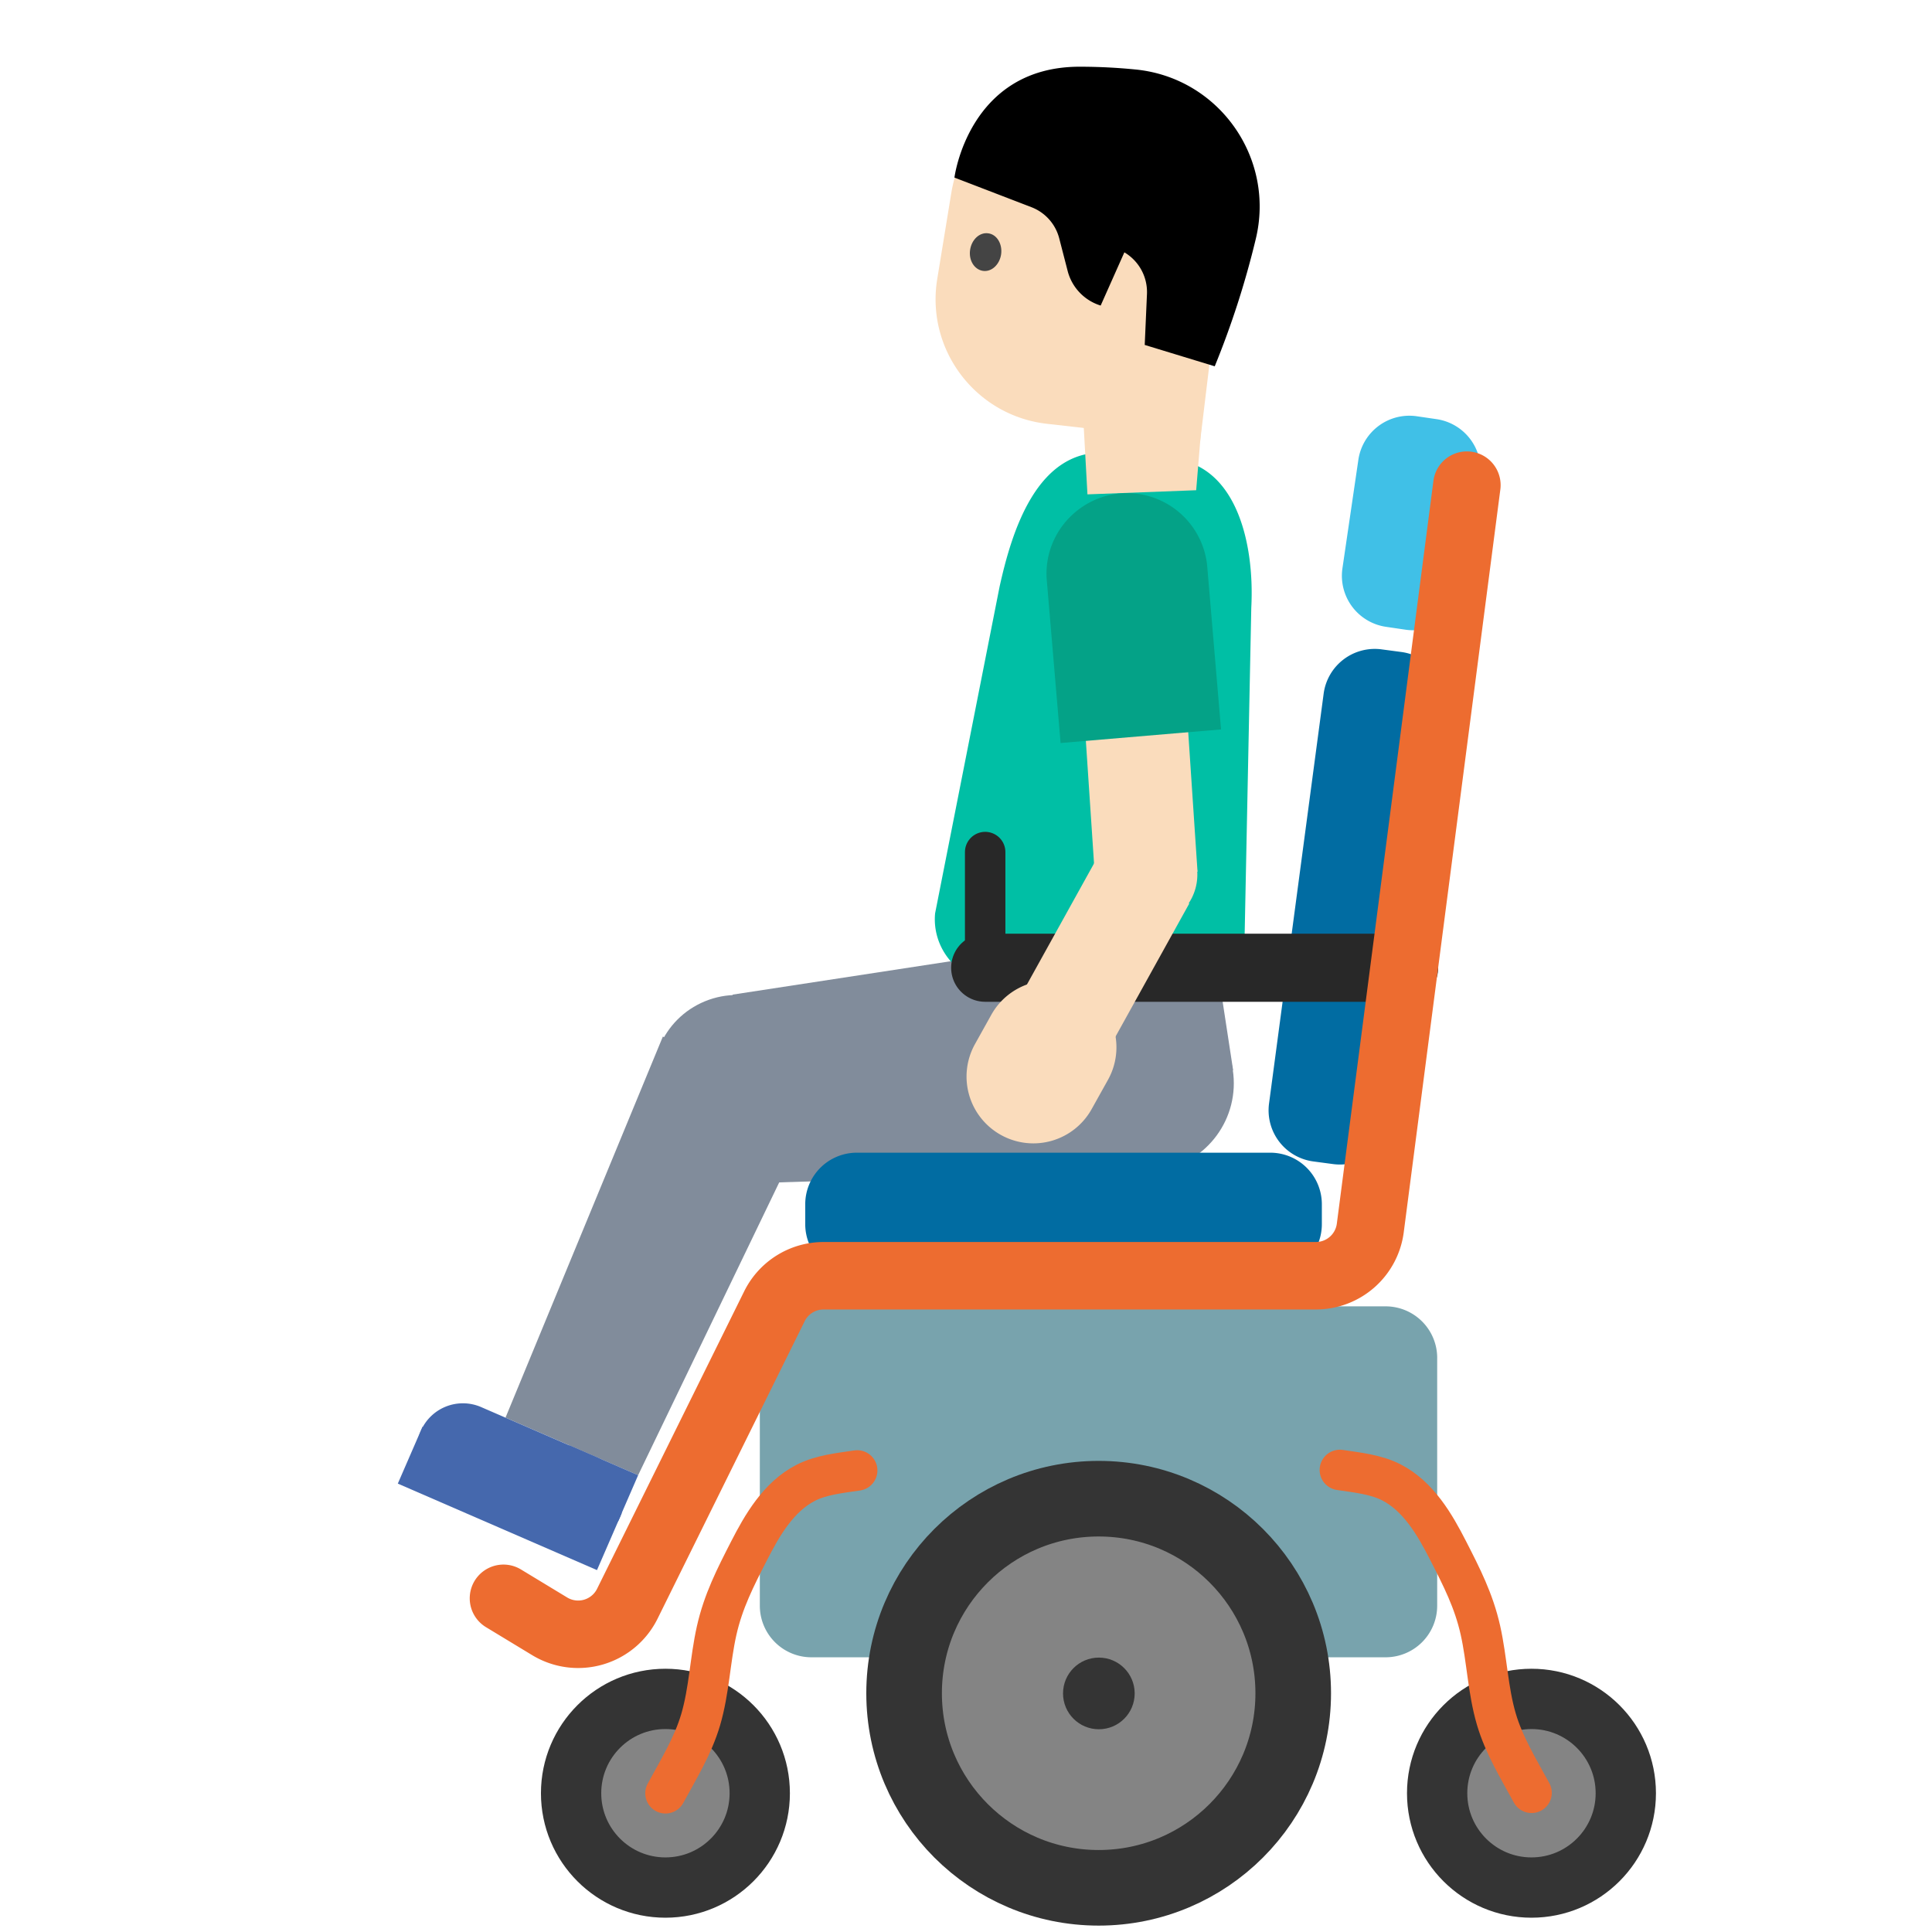 <svg xmlns="http://www.w3.org/2000/svg" viewBox="0 0 128 128" style="fill-rule:evenodd;clip-rule:evenodd;stroke-linecap:round;stroke-linejoin:round;stroke-miterlimit:1.5"><path d="M49.045 78.416l-.506-12.52 26.023-3.985 2.232 15.64-27.75.865z" style="fill:#818c9b;fill-rule:nonzero"/><circle cx="100.597" cy="62.284" r="5.219" style="fill:#818c9b" transform="scale(1.12) rotate(81.298 83.136 44.062)"/><path style="fill:#818c9b" d="M80.19 61.05l1.508 9.854-11.56 1.77-1.509-9.854z"/><path d="M77.864 66.26L65.75 65.107c-2.302-.22-4.016-2.294-3.797-4.596l4.27-21.633c.777-3.506 2.446-9.325 7.283-8.865l4.187.398c4.17.396 5.438 5.49 5.208 9.85L82.45 62.47a4.2 4.2 0 01-4.586 3.79z" style="fill:#00bfa5;fill-rule:nonzero"/><circle cx="51.13" cy="93.56" r="6.54" style="fill:#818c9b" transform="scale(.848) rotate(67.73 61.26 93.71)"/><path d="M42.278 97.735l-8.787-3.813 10.426-25.248 9.883 5.148-11.522 23.913z" style="fill:#818c9b;fill-rule:nonzero"/><g><path d="M37.071 102.11l-7.61-3.305a3.05 3.05 0 01-1.581-4.001 3.039 3.039 0 014-1.58l7.611 3.305a3.039 3.039 0 011.58 4 3.058 3.058 0 01-4 1.581z" style="fill:#4568ad;fill-rule:nonzero"/><path d="M27.994 94.523l13.195 5.73-1.637 3.77-13.196-5.73 1.638-3.77z" style="fill:#4568ad;fill-rule:nonzero"/><path d="M37.721 95.755l4.557 1.98-1.33 3.063-4.557-1.98 1.33-3.063z" style="fill:#4568ad;fill-rule:nonzero"/></g><g><path d="M95.218 89.966a3.417 3.417 0 00-3.417-3.417H53.758a3.417 3.417 0 00-3.417 3.417v16.417a3.418 3.418 0 003.417 3.417H91.8a3.418 3.418 0 003.417-3.417V89.966z" style="fill:#78a3ad"/><circle cx="64" cy="64" r="5.585" style="fill:#848484;stroke:#343434;stroke-width:3.57px" transform="translate(-27.53 47.19) scale(1.119)"/><circle cx="64" cy="64" r="5.585" style="fill:#848484;stroke:#343434;stroke-width:2.17px" transform="matrix(2.308 0 0 2.308 -74.923 -35.53)"/><circle cx="64" cy="64" r="5.585" style="fill:#343434" transform="matrix(.425 0 0 .425 45.602 84.994)"/><circle cx="64" cy="64" r="5.585" style="fill:#848484;stroke:#343434;stroke-width:3.57px" transform="translate(29.848 47.19) scale(1.119)"/><path d="M87.576 79.786a3.417 3.417 0 00-3.417-3.417H56.766a3.417 3.417 0 00-3.417 3.417v1.318a3.418 3.418 0 003.417 3.417h27.393a3.415 3.415 0 003.417-3.417v-1.318z" style="fill:#016ca2"/><path d="M91.535 43.022a3.417 3.417 0 00-3.84 2.936c-.865 6.5-2.751 20.653-3.618 27.153a3.417 3.417 0 002.936 3.838l1.307.174a3.418 3.418 0 003.839-2.935l3.618-27.153a3.415 3.415 0 00-2.936-3.839l-1.306-.174z" style="fill:#016ca2"/><path d="M93.873 27.579a3.417 3.417 0 00-3.878 2.884l-1.055 7.188a3.417 3.417 0 002.885 3.877l1.304.192a3.417 3.417 0 003.877-2.885l1.055-7.188a3.417 3.417 0 00-2.884-3.877l-1.304-.191z" style="fill:#40c0e7"/><path d="M93.028 64.116H65.27" style="fill:none;stroke:#282828;stroke-width:4.51px"/><path d="M33.356 105.892l3.067 1.859a3.635 3.635 0 005.138-1.498l9.747-19.71a3.633 3.633 0 013.255-2.022h32.621a3.632 3.632 0 003.601-3.164l6.4-49.215" style="fill:none;stroke:#ed6c30;stroke-width:4.47px"/><path d="M65.27 64.116v-7.664" style="fill:none;stroke:#282828;stroke-width:2.68px"/><path d="M44.09 118.81c.86-1.582 1.822-3.143 2.333-4.883.564-1.922.618-3.941 1.055-5.89.438-1.953 1.24-3.516 2.141-5.277.88-1.72 1.96-3.59 3.752-4.514 1.029-.532 2.294-.656 3.42-.825M101.47 118.778c-.86-1.583-1.823-3.144-2.334-4.884-.564-1.922-.618-3.941-1.055-5.89-.438-1.953-1.24-3.516-2.141-5.277-.88-1.72-1.96-3.59-3.753-4.514-1.028-.532-2.294-.656-3.418-.825" style="fill:none;stroke:#ed6c30;stroke-width:2.68px"/></g><g><path d="M80.02 23.123l-.77 9.356-7.204.274-1.025-18.622 8.998 8.992z" style="fill:#fadcbc;fill-rule:nonzero"/><path d="M81.39 13.68l-1.877 15.548-10.148-1.15c-4.72-.535-8.035-4.907-7.271-9.59l.929-5.685c.855-5.253 6.054-8.623 11.196-7.253l2.04.542a7 7 0 015.131 7.588z" style="fill:#fadcbc;fill-rule:nonzero"/><path d="M80.479 24.268l-4.638-1.415.148-3.361a3.056 3.056 0 00-1.497-2.774l-1.57 3.526a3.248 3.248 0 01-2.186-2.287l-.56-2.168a3.02 3.02 0 00-1.827-2.057l-5.115-1.967s.93-7.338 8.286-7.345c1.267 0 2.516.065 3.71.184 5.529.543 9.284 5.871 7.96 11.262a58.194 58.194 0 01-2.711 8.402z" style="fill:212121;fill-rule:nonzero"/><path d="M66.328 16.845c-.101.688-.634 1.184-1.203 1.101-.57-.082-.955-.698-.854-1.387.1-.688.634-1.184 1.203-1.101.57.073.946.698.854 1.387" style="fill:#444;fill-rule:nonzero"/></g><g><path d="M79.34 57.749l-6.791.453-.916-13.735 6.79-.452.916 13.734z" style="fill:#fadcbc;fill-rule:nonzero"/><circle cx="66.05" cy="64.33" r="3.75" style="fill:#fadcbc" transform="scale(.918) rotate(-51.632 73.105 46.553)"/><path d="M70.267 49.227l10.63-.9-.921-10.871a5.35 5.35 0 00-4.802-4.762c-2.913-.277-5.539 1.893-5.816 4.806a5.295 5.295 0 00-.013.854l.922 10.873z" style="fill:#04a287;fill-rule:nonzero"/><path d="M73.143 70.053l-5.952-3.3 5.65-10.193 5.952 3.3-5.65 10.193z" style="fill:#fadcbc;fill-rule:nonzero"/><path d="M66.304 75.188a4.42 4.42 0 006.02-1.706l1.08-1.936a4.42 4.42 0 00-1.707-6.02 4.42 4.42 0 00-6.02 1.706l-1.079 1.936a4.423 4.423 0 001.706 6.02z" style="fill:#fadcbc;fill-rule:nonzero"/></g></svg>